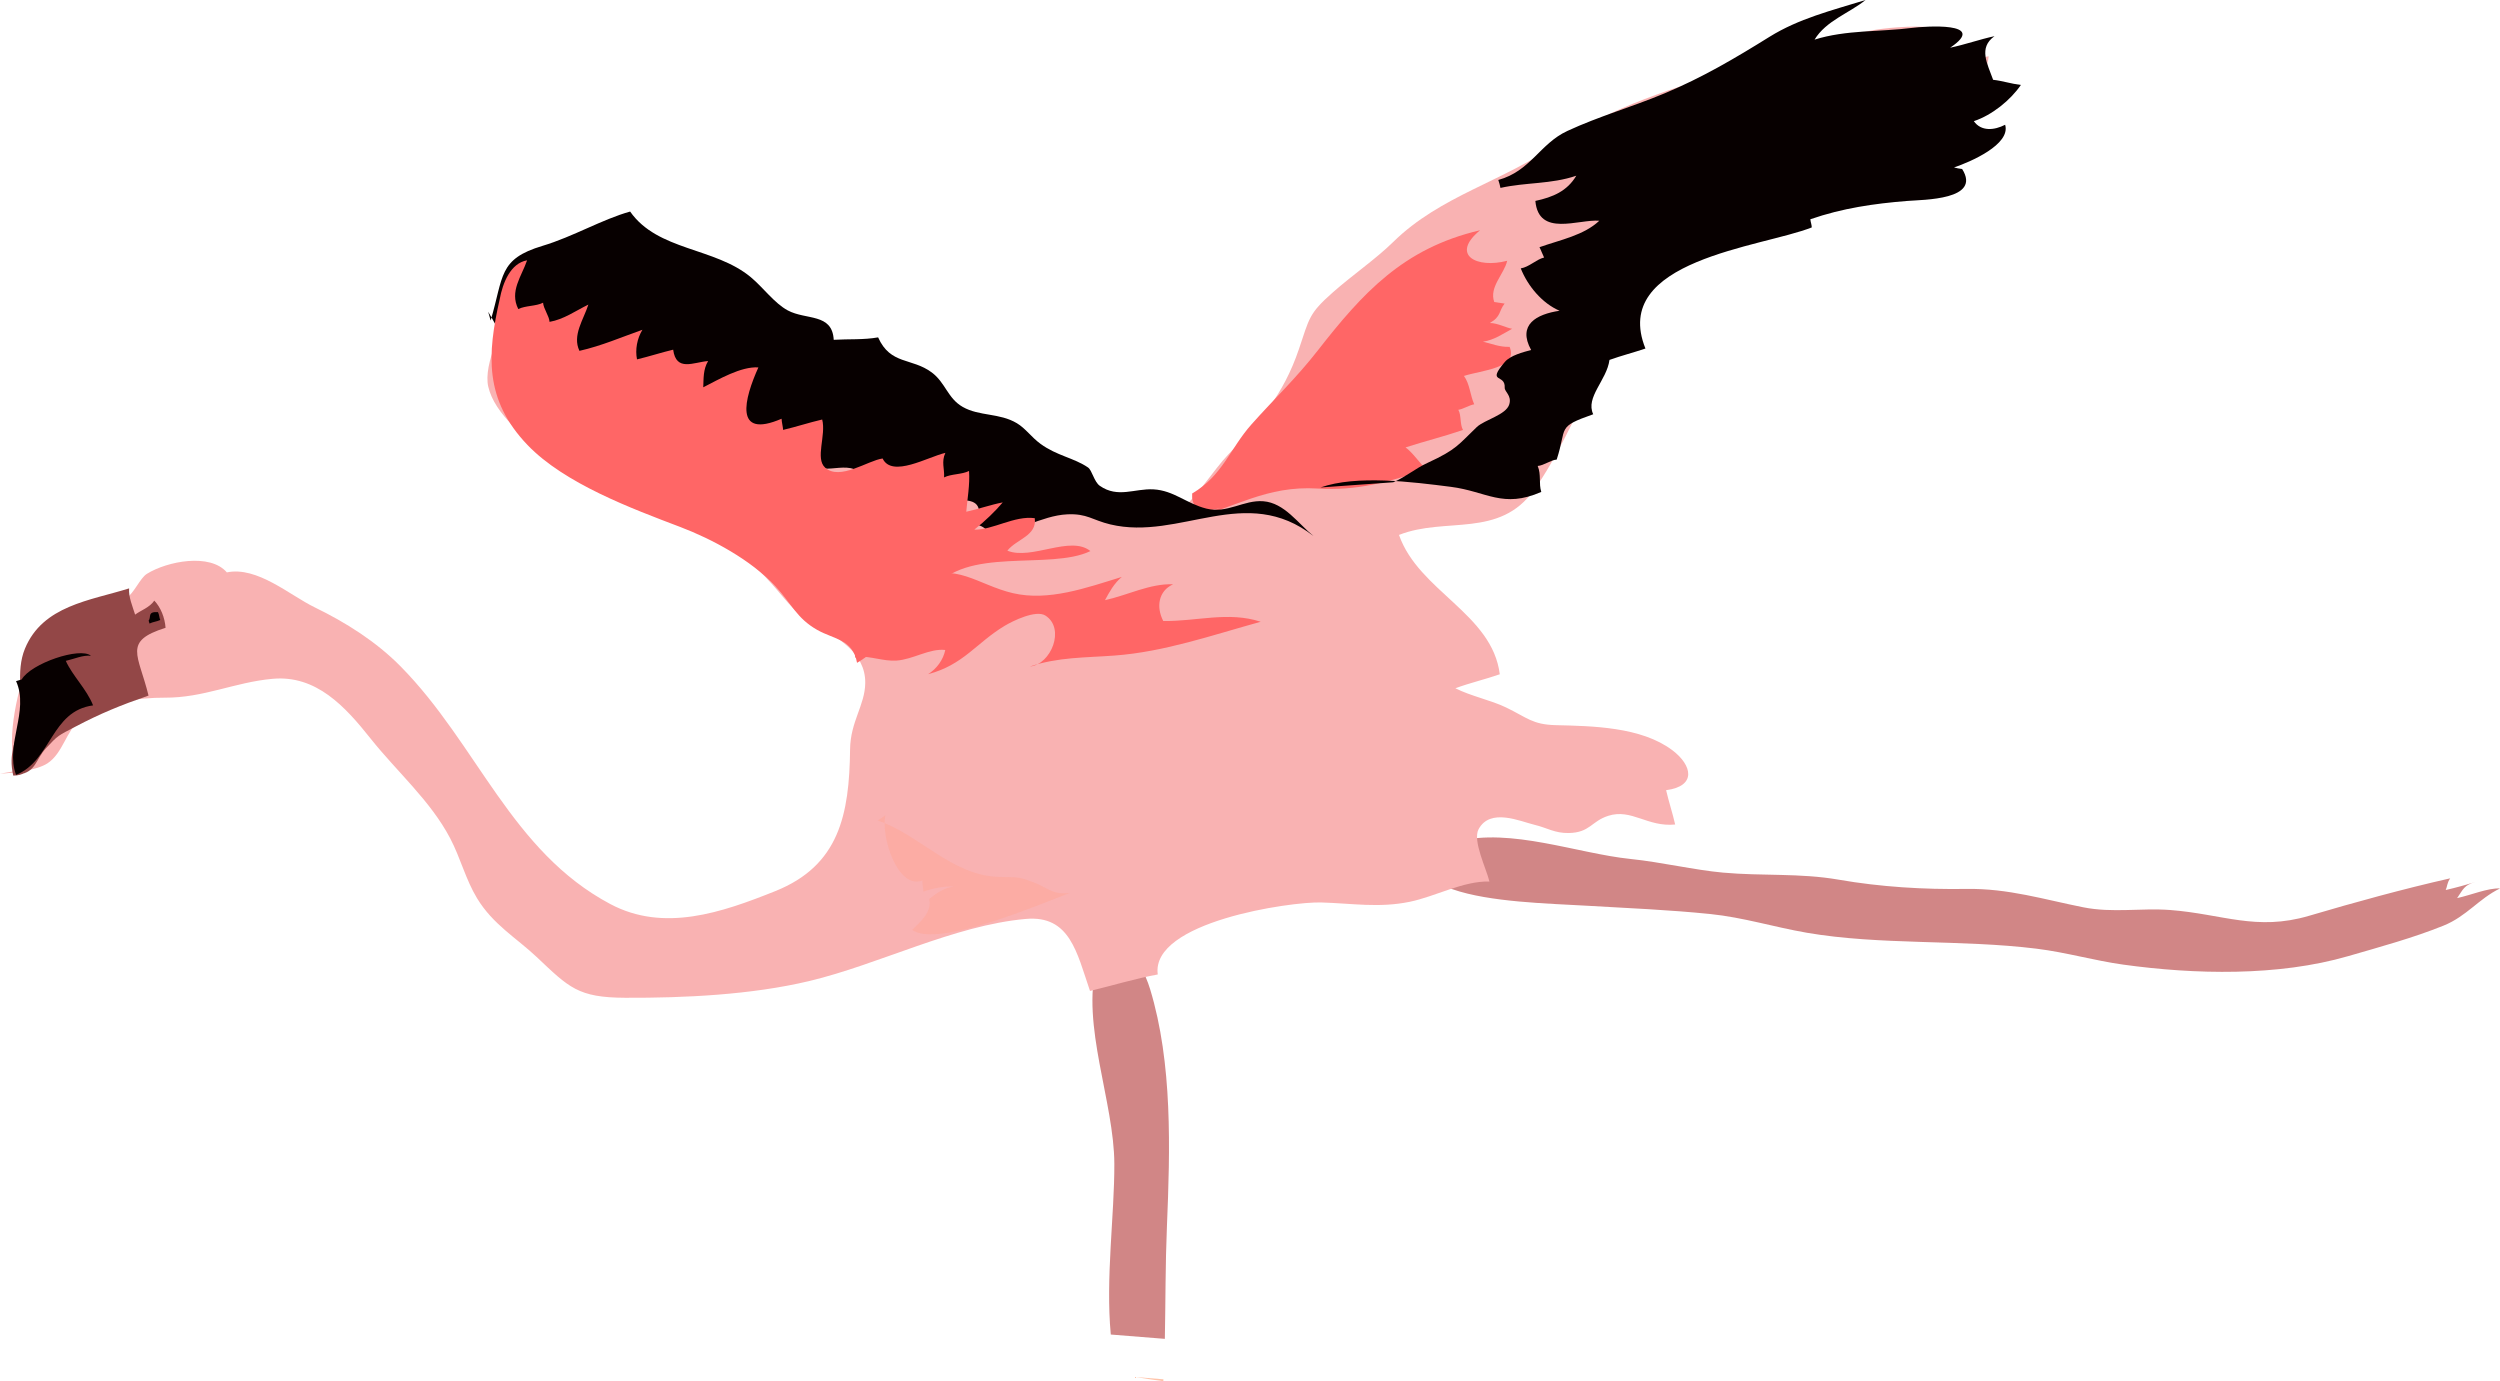 <!-- Generator: Adobe Illustrator 23.0.4, SVG Export Plug-In  -->
<svg version="1.1" xmlns="http://www.w3.org/2000/svg" xmlns:xlink="http://www.w3.org/1999/xlink" x="0px" y="0px"
	 width="613.21px" height="338.79px" viewBox="0 0 613.21 338.79" style="enable-background:new 0 0 613.21 338.79;"
	 xml:space="preserve">
<style type="text/css">
	.st0{fill:#D18686;}
	.st1{fill:#FFC3A9;}
	.st2{fill:#F9B2B2;}
	.st3{fill:#934747;}
	.st4{fill:#070000;}
	.st5{fill:#FCACA4;}
	.st6{fill:#FF6666;}
</style>
<defs>
</defs>
<path class="st0" d="M399.93,210.69c7.51,0.77,15.71,2.72,22.71,3.35c9.62,0.87,18.82,0.07,28.35,1.73
	c10.32,1.79,20.85,2.43,31.4,2.27c10.17-0.16,19.06,2.61,28.58,4.5c7.27,1.45,14.14,0.13,21.34,0.67
	c12.82,0.98,21.12,5.23,34.03,1.43c11.27-3.33,23.2-6.61,34.65-9.2c-0.8,1.14-0.72,2.08-1.1,2.87c2.44-0.56,4.95-1.25,7.38-2.02
	c-2.96,0.82-3.11,1.92-4.58,4c3.38-0.73,7.55-2.51,10.52-2.37c-5.21,2.53-8.17,6.82-13.82,9.11c-7.49,3.03-15.65,5.24-23.44,7.5
	c-17.21,4.99-37.65,4.5-55.13,2.08c-7.14-0.99-14.01-3.01-21.28-3.91c-18.51-2.3-38.39-0.82-56.35-3.91
	c-8.09-1.4-15.58-3.76-23.66-4.59c-10.09-1.03-19.97-1.44-30.14-2.03c-9.85-0.57-24-0.87-33.14-4.06c-8.03-2.81-7.38-9.47,1.2-11.71
	C370.56,202.99,386.93,209.35,399.93,210.69z"/>
<path class="st0" d="M272.46,327.34c4.42,0.34,8.84,0.69,13.26,1.06c0.18-9.09,0.12-18.4,0.51-27.6
	c0.78-18.78,1.41-40.01-4.13-58.19c-2.23-7.33-9.67-19.27-13.1-6.09c-3.88,14.89,4.29,33.71,4.33,48.99
	C273.37,298.05,271.16,313.49,272.46,327.34z"/>
<path class="st1" d="M285.35,338.79c0.01-0.16,0.02-0.31,0.02-0.47c-2.3-0.19-4.6-0.38-6.91-0.56
	C280.75,338.13,283.05,338.47,285.35,338.79z"/>
<path class="st2" d="M0,189.77c3.08-0.15,8.98-0.77,11.68-2.56c3.77-2.5,4.56-7.96,7.99-10.73c5.19-4.2,14.56-5.39,20.72-5.35
	c9.58,0.06,17.09-3.78,26.5-4.63c10.7-0.96,17.79,6.83,23.99,14.63c6.46,8.13,14.71,15.28,19.53,24.47
	c2.58,4.92,3.81,10.13,6.61,14.74c3.91,6.45,9.69,9.74,14.62,14.4c7.95,7.51,10.12,9.95,21.74,10c14.54,0.06,30.93-0.73,45.05-4.09
	c17.17-4.08,35.55-13.69,53.19-15.25c10.82-0.96,12.52,8.27,15.74,17.67c5.58-1.35,11.14-3.05,16.62-4.05
	c-1.77-12.92,32.59-17.89,40.09-17.66c7.6,0.22,14.15,1.39,21.7-0.16c6.35-1.31,13.1-5.13,19.56-4.98c-0.75-3.16-4.17-10-2.66-12.82
	c2.85-5.31,10.17-1.94,13.75-1.08c3.01,0.72,4.95,2.07,8.33,2.01c5.26-0.09,5.55-2.88,9.72-4.22c5.71-1.84,9.6,2.8,16.42,2.13
	c-0.63-2.79-1.58-5.63-2.22-8.42c7.54-0.98,6.41-6.12,1.53-9.8c-7.65-5.77-19.72-5.93-28.6-6.15c-5.75-0.14-7.09-1.89-12.19-4.34
	c-3.8-1.83-8.59-2.76-12.43-4.71c3.54-1.31,7.34-2.19,10.89-3.43c-1.85-14.87-19.87-20.35-24.72-34.18
	c11.46-4.52,24.58,0.94,33.15-11.06c11.34-15.88,17.81-41.31,34.33-53.91c14.66-11.17,33.97-12.82,50.41-20.34
	c7.32-3.35,15.3-8.34,19.41-15.7c2.32-4.15,7-11.94,7.33-16.39c-5.1,0.76-11.06,3.02-13.94-2.08c11.48-7.21-11.57-5.23-16.19-3.95
	c-10.5,2.92-20.93,6.1-31.41,9.11c-14.47,4.15-31.71,9.53-44.05,18.2c-13.54,9.52-28.81,12.82-40.49,24.29
	c-4.28,4.2-9.96,8.07-14.85,12.4c-5.87,5.19-5.66,6.24-8.28,13.95c-3.79,11.17-9.67,17.79-17.35,25.81
	c-3.48,3.63-8.11,11.03-11.75,13.57c-4.21,2.94-10.71,2.61-15,0.19c-6.81-3.85-12.93-9.82-19.87-13.82
	c-7.01-4.04-13.74-7.18-21.05-10.16c-13.11-5.34-22.96-14.46-35.74-19.75c-8.64-3.58-15.72-10.25-24.74-12.83
	c-5.92-1.69-14.08-6.03-19.89-6.38c-8.3-0.5-21.42,5.64-26.21,12.01c-3.67,4.9-8.47,15.03-7.21,20.48
	c1.55,6.72,9.28,12.95,14.71,16.52c4.23,2.78,11.34,7.26,16.85,8.92c4.03,1.22,6.6,0.29,10.57,2.5
	c8.01,4.44,19.38,12.08,25.67,18.55c4.81,4.94,6.47,8.59,12.29,11.86c5.41,3.04,12.46,6.87,12.38,14.31
	c-0.06,5.49-3.64,9.46-3.72,16.27c-0.18,16.11-2.71,28.52-18.32,34.79c-13.25,5.31-27.36,10.15-40.48,3.19
	c-24.35-12.93-32.58-39.13-51.39-58.24c-6.04-6.14-13.51-10.85-21.16-14.56c-6.04-2.93-14.07-10.11-21.52-8.56
	c-4.12-4.79-14.59-2.75-19.59,0.34c-1.73,1.07-3.11,4.72-5.14,6.04c-2.55,1.65-6.72,2.11-9.67,2.96
	c-8.09,2.32-11.52,6.1-14.74,14.12c-2.29,5.69-5.48,19.54-2.11,25.31c0.75-0.02,1.29-0.38,2.01-0.47"/>
<path class="st3" d="M4.57,189.98c4.24-0.53,4.2-3.73,6.63-6.36c3.13-3.37,3-3.13,7.29-5.38c6.14-3.23,11.02-5.23,17.94-7.63
	c-2.45-10.09-6.39-13.3,4.18-16.62c-0.18-2.51-1.19-5.01-2.76-6.67c-1.19,1.73-3.28,2.36-4.71,3.44c-0.66-2.16-1.63-4.3-1.47-6.44
	c-9.6,3.01-21.18,4.2-25.55,14.78c-2.35,5.7-0.35,12.09-1.32,17.93c-0.82,4.91-2.82,7.67-1.55,13.21c2.29,0.03,3.84-1.03,5.07-2.89"
	/>
<path class="st4" d="M3.94,167.06c3.3,7.36-2.76,15.53,0,23.01c8.76-3.6,8.51-15.66,18.89-17.05c-1.56-3.98-5.06-7.27-6.69-10.92
	c2.15-0.49,4.17-1.46,6.17-1.25c-2.66-2.24-14.76,1.89-16.99,5.81"/>
<path class="st4" d="M36.68,152.95c0.81-0.43,1.81-0.47,2.63-0.88c-0.26-0.53-0.23-1.3-0.56-1.92c-2.66-0.19-1.6,1.19-2.29,2.09"/>
<path class="st5" d="M215.3,201.27c10.01,3.3,18.12,13.43,29.54,13.81c5.1,0.17,4.67-0.15,8.65,1.33c3.43,1.27,4.78,3.23,8.98,2.59
	c-6.89,2.6-32.62,13.65-38.73,9.09c2.04-1.99,4.97-4.53,4.17-7.58c1.95-1.52,3.58-2.74,6.14-3.07c-2.56-0.09-5.1,0.41-7.56,1.27
	c-0.01-0.88-0.29-1.8-0.23-2.74c-6.18,2.34-10.27-11.05-9.08-16.01"/>
<path class="st6" d="M290.56,127.74c12.56-3.21,19.95-8.67,32.64-7.91c9.58,0.58,17.04-1.48,26.68-4.68c-1.5-1.34-3.3-4.1-5.12-5.41
	c4.62-1.49,9.51-2.71,14.09-4.28c-0.78-1.29-0.38-3.65-1.15-4.94c1.2-0.17,2.68-1.15,3.9-1.35c-0.99-2.2-1.06-4.96-2.52-6.96
	c4.35-1.41,13.42-1.87,11.2-7.13c-2.57,0.08-4.7-0.89-6.54-1.26c2.81-0.44,4.88-1.94,7.17-3.18c-1.19-0.13-3.63-1.44-5.49-1.41
	c2.83-1.59,2.17-2.92,3.64-4.77c-0.83-0.15-1.74-0.23-2.55-0.39c-1.3-3.69,2.45-6.84,3.18-10.11c-7.48,1.97-14.02-1.41-6.66-7.48
	c-18.86,4.39-28.86,15.48-39.81,29.5c-5.31,6.81-10.7,11.87-16.24,18.1c-5.3,5.95-7.06,12.56-14.56,16.96
	c-0.38,5.62,5.23,4.41,9.74,2.55"/>
<path class="st4" d="M120.35,78.62c3.22-10.88,1.85-15.06,12.73-18.32c7.5-2.25,14.62-6.5,21.48-8.41
	c6.79,9.68,20.74,8.73,29.6,16.1c3.04,2.53,5.78,6.38,9.07,8.15c4.5,2.42,10.91,0.61,11.27,7.21c3.66-0.23,7.35,0.04,10.89-0.6
	c3.03,6.8,8.25,4.95,13.15,8.6c3.42,2.55,3.88,6.35,7.62,8.47c4.08,2.32,9,1.43,13.27,3.99c2.14,1.28,3.55,3.42,5.78,5.05
	c4.02,2.94,8.19,3.43,11.66,5.8c1.02,0.7,1.48,3.53,2.92,4.52c4.42,3.06,8.53,0.61,13.12,0.85c5.02,0.27,8.08,3.48,12.99,4.72
	c5.1,1.3,9.17-2.18,13.98-1.8c5.19,0.41,8.5,5.45,12.32,8.55c-16.61-13.04-32.78,1.21-49.85-2.87c-4.41-1.05-5.68-2.71-10.6-2.47
	c-6.36,0.31-12.44,4.62-18.7,4.54c-1.58-0.85-1.29-1.43-3.64-2.09c3.93-9.58-9.06-4.79-13.12-3.84c0.24-0.83-0.19-3.53,0.08-4.41
	c-3.44,0.76-6.89,1.97-10.31,2.76c-1.04-2.58-1-5.55-0.29-8.11c-1.33,0.6-3.44,0.43-4.74,1.08c-3.71-3.81-11.01,2.16-12.82-4.51
	c-5.75-0.29-9.27-1.52-14.58-4.37c-4.01-2.16-4.43-3.98-10.27-1.74c-0.25-0.83-0.73-1.73-0.97-2.57c-8.32,3.11-3.52-11.21-15.2-6.59
	c-2.49-6.81-10.59-6.32-16.68-8.2c-6.34-1.95-10.35-3.36-17.05-4.39c-1.03-2.67-2.3-4.84-3.72-7.26"/>
<path class="st6" d="M122.58,73.35c-3.09,13.55-3.84,24.68,6.81,35.8c9.09,9.48,25.62,15.61,37.52,20.13
	c7.68,2.92,17.29,8.04,23.31,14.54c3.98,4.3,5.15,7.8,10.22,10.68c4.17,2.37,8.73,2.26,9.78,8.08c4.82-2.84,9.4-7.9,14.84-10.57
	c4.85-2.39,10.52-3.4,15.67-5.24c-1.94-2.94-8.12-1.53-11.78-2.03c7.38-10.93,28.62-4.75,38.51-9.57c-4.9-3.96-14.45,2.32-20.37-0.1
	c2.23-2.84,7.32-3.64,6.72-7.97c-4.96-0.68-10.33,2.93-14.83,2.81c2.44-1.89,5.26-4.61,6.98-6.68c-2.97,0.57-5.98,1.65-8.95,2.29
	c0.24-2.95,0.93-6.69,0.68-10c-1.76,0.89-4.38,0.7-6.12,1.58c0.14-2.09-0.72-3.84,0.32-6.02c-4.23,0.95-13.09,6.21-15.4,1.38
	c-3.64,0.49-10.49,5.51-14.1,2.24c-2.5-2.26,0.29-7.91-0.72-11.8c-3.18,0.74-6.4,1.8-9.58,2.55c-0.05-0.79-0.36-1.96-0.38-2.74
	c-11.83,5.1-9.14-4.93-5.69-12.59c-4.27-0.28-9.74,2.96-13.52,4.88c0.1-2.11-0.06-4.34,1.19-6.44c-3.57,0.27-7.84,2.7-8.57-2.79
	c-2.94,0.7-5.92,1.68-8.87,2.38c-0.48-2.37,0.01-5.1,1.33-7.26c-5.15,1.81-9.99,3.93-15.45,5.17c-1.82-3.81,1.02-7.66,2.19-11.35
	c-3.18,1.55-6,3.62-9.52,4.24c-0.09-1.45-1.5-3.25-1.59-4.7c-1.72,0.89-4.33,0.68-6.08,1.56c-2.2-4.35,0.8-7.99,2.16-11.96
	C125.2,64.56,123.31,69.42,122.58,73.35"/>
<path class="st4" d="M323.89,119.57c8.85-3.12,22.54-1.36,31.96-0.16c8.81,1.12,12.76,5.39,22.2,1.25
	c-0.66-2.11,0.03-4.21-0.88-6.37c1.47-0.09,3.23-1.48,4.66-1.56c2.63-8.07-0.16-7.9,8.96-11.12c-1.97-4.16,3.34-8.36,3.99-13.33
	c2.86-1.03,5.93-1.81,8.82-2.79c-8.74-21.74,28.52-24.84,40.8-29.71c-0.02-0.72-0.29-1.28-0.35-2c7.88-2.73,15.65-3.84,23.71-4.49
	c4.06-0.33,18.34-0.22,13.52-7.84c-0.78-0.11-1.24-0.16-1.99-0.38c3.99-1.34,13.97-5.64,12.54-10.47c-2.67,1.38-5.88,1.68-7.68-0.88
	c4.48-1.49,8.98-5.15,11.54-8.88c-2.44-0.3-4.46-1-6.81-1.27c-1.4-3.92-3.68-7.84,0.34-10.7c-3.6,0.77-7.29,2.09-10.88,2.83
	c9.6-6.43-6.35-5.25-9.45-4.85c-7.54,0.98-16.13,0.44-23.81,2.87c2.85-4.67,8.42-6.43,12.51-9.72c-8.5,2.61-16.42,4.59-23.56,9.03
	c-8.57,5.33-16.48,9.99-25.77,13.88c-8.18,3.42-16.02,5.59-23.84,9.22c-6.73,3.13-8.99,9.84-16.91,12.01
	c0.12,0.25,0.5,1.67,0.53,1.95c6.29-1.41,12.4-0.88,18.6-2.99c-2.23,3.77-5.73,5.26-10.04,6.18c0.8,8.95,10.62,4.43,15.69,4.86
	c-3.81,3.58-9.47,4.66-14.68,6.49c0.35,0.64,0.75,1.78,1.13,2.53c-1.96,0.49-3.64,2.33-5.72,2.67c1.69,4.28,5.22,8.55,9.52,10.39
	c-5.67,0.84-10.39,3.41-6.98,9.62c-1.96,0.54-5.1,1.33-6.46,2.95c-4.57,5.41,0.17,2.77-0.02,6.27c-0.06,1.06,1.77,1.9,1.13,4.1
	c-0.76,2.61-6.08,3.79-7.99,5.6c-4.5,4.29-4.85,5.45-12.02,8.75c-3.11,1.43-5.36,3.45-8.45,4.78"/>
<path class="st6" d="M209.72,161.3c0.88-7.43,9.97-15.5,15.99-18.96c8.32-4.77,14.19,1.16,22.73,3.15
	c8.76,2.04,17.95-1.28,26.72-3.98c-1.87,1.55-3.08,3.74-4.12,5.7c5.39-1.16,11.15-4.15,16.7-3.89c-3.58,1.61-4.21,5.54-2.41,9
	c8.08,0.14,15.94-2.43,23.9,0.19c-11.87,3.26-23.53,7.38-35.9,8.29c-7.15,0.53-13.86,0.37-20.71,2.69c5.23-0.53,8.73-9.35,3.81-12.5
	c-2.32-1.48-8,1.31-10,2.51c-6.98,4.2-10.07,9.57-18.79,11.87c2.16-1.37,3.71-3.52,4.22-5.94c-3.88-0.44-7.88,2.33-11.98,2.6
	c-3.16,0.21-6.41-1.15-9.48-0.94"/>
</svg>
